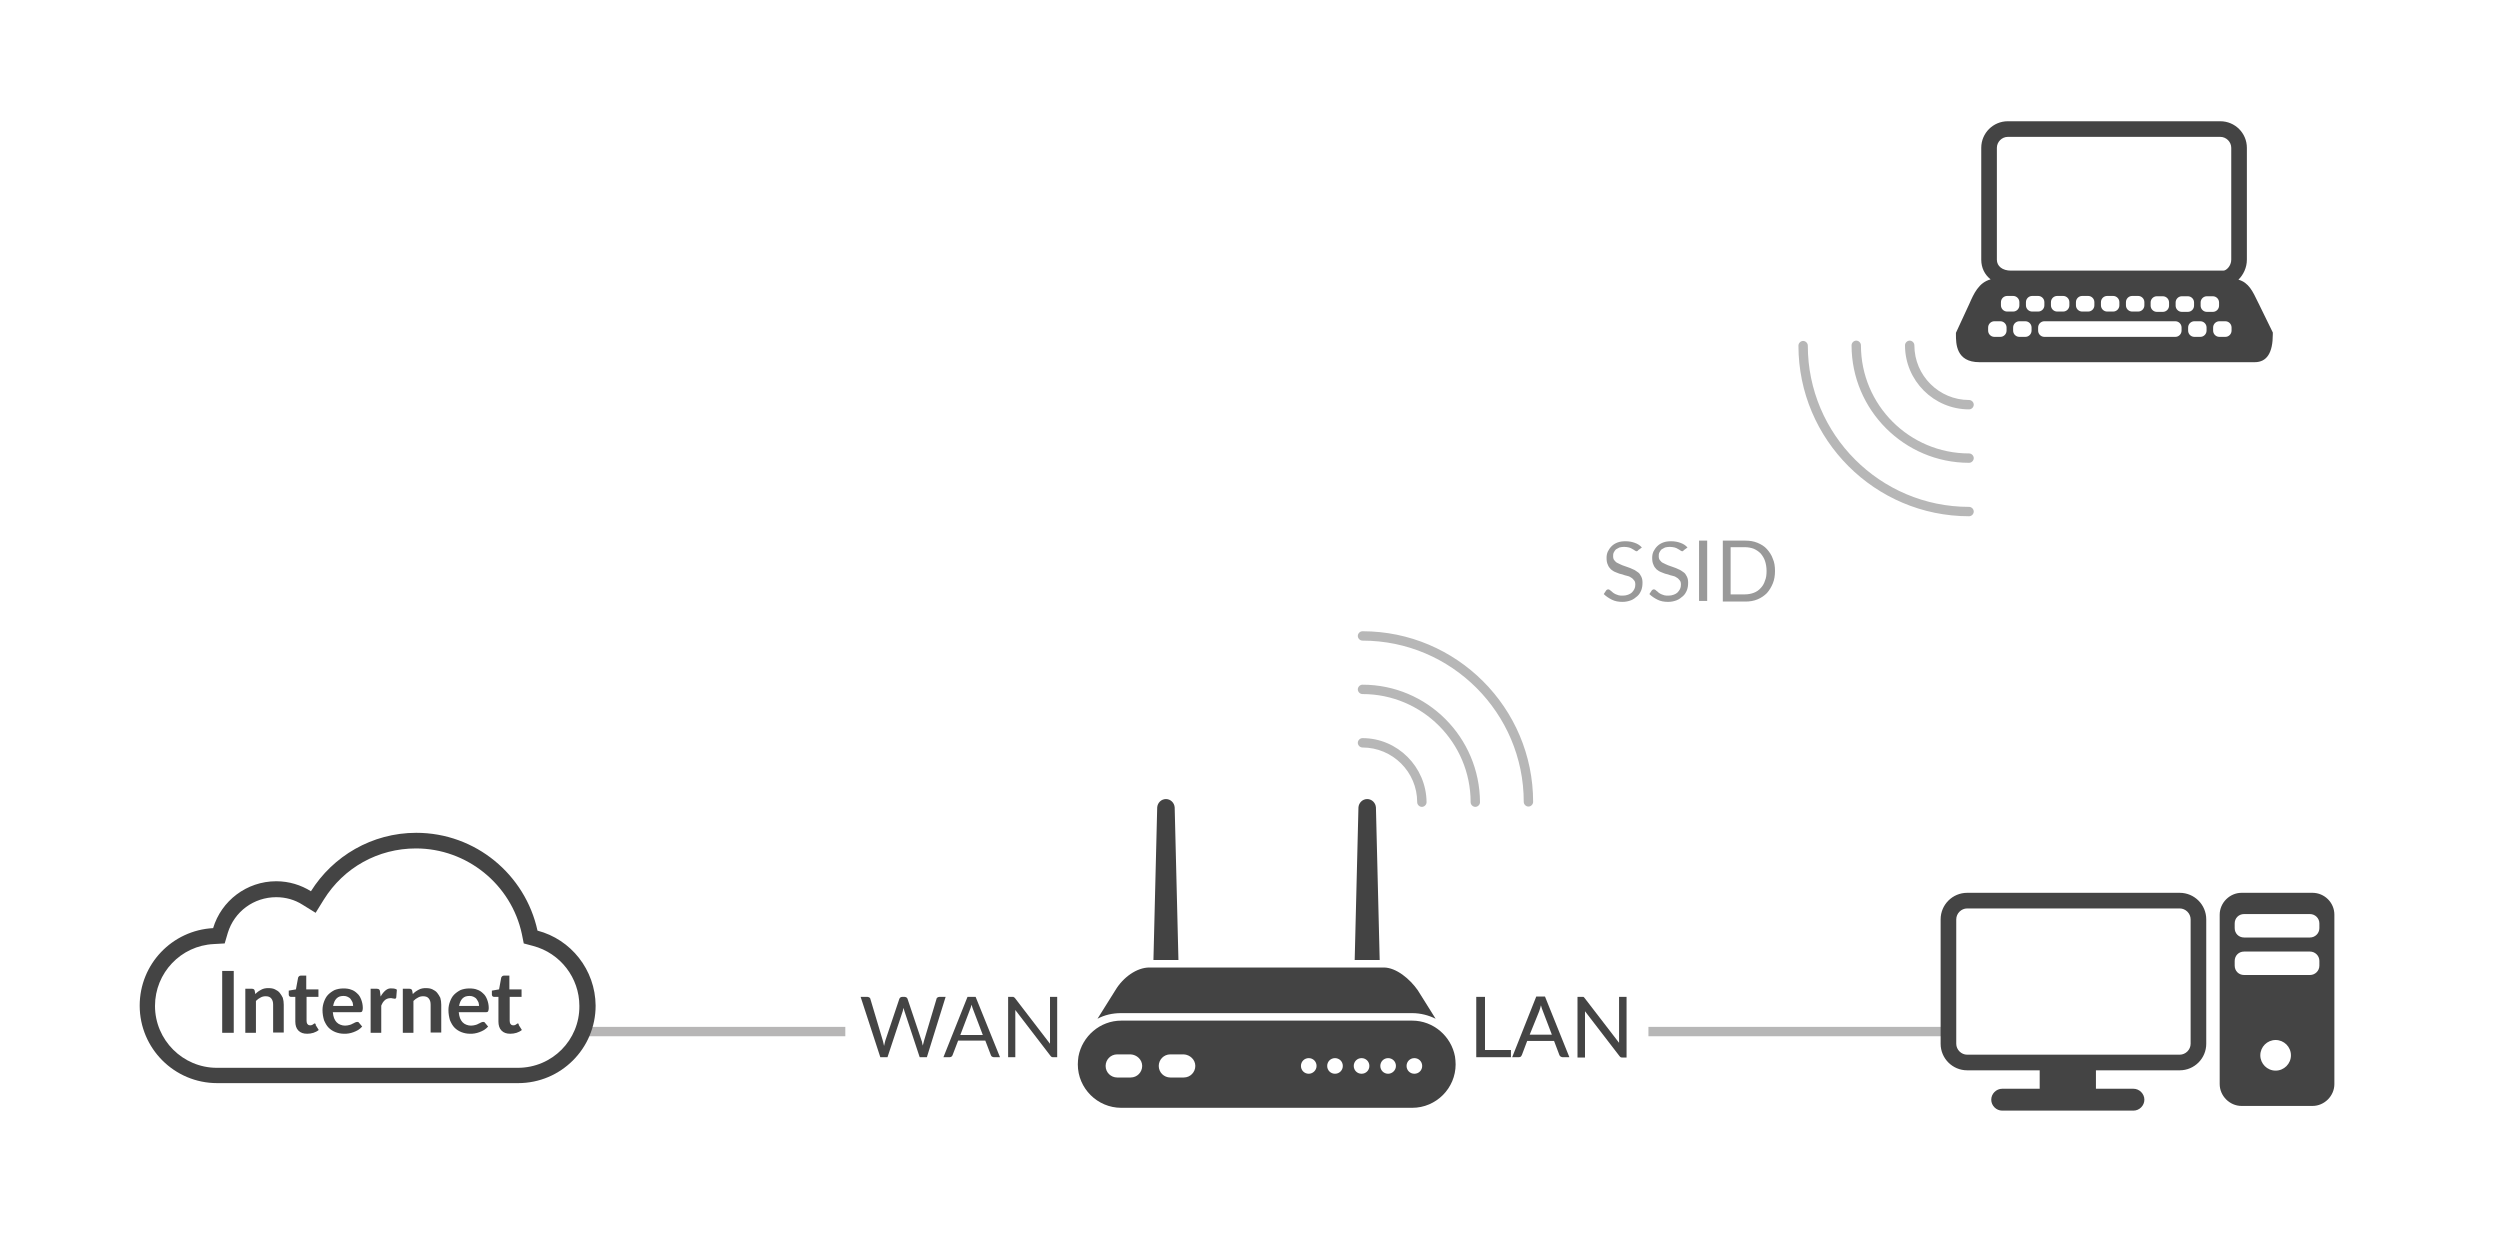<svg version="1.1" id="Layer_1" xmlns="http://www.w3.org/2000/svg" x="0" y="0" viewBox="0 0 800 400" xml:space="preserve"><style>.st2{fill:#b7b7b7}.st4{fill:#444}</style><path fill="#b7b6b6" d="M186.5 328.6h84v3h-84z"/><path class="st2" d="M527.5 328.6h98v3h-98z"/><path d="M451.9 324.2c2.7 0 5.3.7 7.5 1.8l-5.7-9.1c-2.5-3.6-6.9-7.3-10.9-7.3h-75c-4 0-8.4 3.1-10.9 7.3l-5.7 9.1c2.2-1.2 4.8-1.8 7.5-1.8h93.2zm13.7 13.9c-1.2-6.5-6.9-11.5-13.7-11.5h-93.1c-6.8 0-12.5 5-13.7 11.5-.1.8-.2 1.6-.2 2.5 0 7.7 6.3 13.9 13.9 13.9h93.1c7.7 0 13.9-6.3 13.9-13.9 0-.9-.1-1.7-.2-2.5zm-100.1 3c0 2-1.6 3.7-3.7 3.7h-4.3c-2 0-3.7-1.6-3.7-3.7 0-2 1.6-3.7 3.7-3.7h4.3c2 .1 3.7 1.7 3.7 3.7zm17 0c0 2-1.6 3.7-3.7 3.7h-4.3c-2 0-3.7-1.6-3.7-3.7 0-2 1.6-3.7 3.7-3.7h4.3c2 .1 3.7 1.7 3.7 3.7zm36.3 2.5c-1.4 0-2.5-1.1-2.5-2.5s1.1-2.5 2.5-2.5 2.5 1.1 2.5 2.5-1.2 2.5-2.5 2.5zm8.4 0c-1.4 0-2.5-1.1-2.5-2.5s1.1-2.5 2.5-2.5 2.5 1.1 2.5 2.5-1.1 2.5-2.5 2.5zm8.5 0c-1.4 0-2.5-1.1-2.5-2.5s1.1-2.5 2.5-2.5 2.5 1.1 2.5 2.5-1.1 2.5-2.5 2.5zm8.5 0c-1.4 0-2.5-1.1-2.5-2.5s1.1-2.5 2.5-2.5 2.5 1.1 2.5 2.5-1.2 2.5-2.5 2.5zm8.4 0c-1.4 0-2.5-1.1-2.5-2.5s1.1-2.5 2.5-2.5 2.5 1.1 2.5 2.5-1.1 2.5-2.5 2.5zm-75.5-36.4l-1.2-48.7v-.1c-.1-1.5-1.3-2.7-2.8-2.7-1.5 0-2.7 1.2-2.8 2.7v.1l-1.2 48.7h8zm64.4 0l-1.2-48.7v-.1c-.1-1.5-1.3-2.7-2.8-2.7-1.5 0-2.7 1.2-2.8 2.7v.1l-1.2 48.7h8z" fill="#434343"/><path class="st4" d="M697.5 285.7h-68c-4.7 0-8.5 3.8-8.5 8.5V334c0 4.7 3.8 8.5 8.5 8.5h23.2v5.9h-12c-1.9 0-3.5 1.6-3.5 3.5s1.6 3.5 3.5 3.5h42c1.9 0 3.5-1.6 3.5-3.5s-1.6-3.5-3.5-3.5h-12v-5.9h26.8c4.7 0 8.5-3.8 8.5-8.5v-39.8c0-4.7-3.8-8.5-8.5-8.5zM701 334c0 1.9-1.6 3.5-3.5 3.5h-68c-1.9 0-3.5-1.6-3.5-3.5v-39.8c0-1.9 1.6-3.5 3.5-3.5h68c1.9 0 3.5 1.6 3.5 3.5V334zm39-48.3h-22.7c-3.8 0-7 3.2-7 7v54.2c0 3.8 3.2 7 7 7H740c3.8 0 7-3.2 7-7v-54.2c0-3.9-3.2-7-7-7zm-11.8 56.9c-2.7 0-4.9-2.2-4.9-4.9s2.2-4.9 4.9-4.9 4.9 2.2 4.9 4.9-2.2 4.9-4.9 4.9zm14-33.6c0 1.7-1.4 3-3 3h-21.1c-1.7 0-3-1.3-3-3v-1.5c0-1.7 1.3-3 3-3h21.1c1.6 0 3 1.3 3 3v1.5zm0-12c0 1.7-1.4 3-3 3h-21.1c-1.7 0-3-1.3-3-3v-1.5c0-1.7 1.3-3 3-3h21.1c1.6 0 3 1.3 3 3v1.5zM722.8 97.2l-.3-.6c-1.6-3.3-2.9-6.2-6.2-7.1 1.6-1.6 2.7-3.9 2.7-6.4V47.3c0-4.7-3.8-8.5-8.5-8.5h-68c-4.7 0-8.5 3.8-8.5 8.5v35.8c0 2.6 1.1 4.8 3 6.3-3.8 1-5.4 4.6-6.8 7.8l-4.3 9.3v.5c0 2.9 0 8.9 7.5 8.9h88.1c3.9 0 5.8-3 5.8-8.9v-.6l-4.5-9.2zm-28.7-.4v1c0 1.1-.9 2-2 2h-1.9c-1.1 0-2-.9-2-2v-1c0-1.1.9-2 2-2h1.9c1.1 0 2 .9 2 2zm-7.9-.1v1c0 1.1-.9 2-2 2h-1.9c-1.1 0-2-.9-2-2v-1c0-1.1.9-2 2-2h1.9c1.1 0 2 .9 2 2zm-8 0v1c0 1.1-.9 2-2 2h-1.9c-1.1 0-2-.9-2-2v-1c0-1.1.9-2 2-2h1.9c1.1 0 2 .9 2 2zm-8 0v1c0 1.1-.9 2-2 2h-1.9c-1.1 0-2-.9-2-2v-1c0-1.1.9-2 2-2h1.9c1.1 0 2 .9 2 2zm-8 0v1c0 1.1-.9 2-2 2h-1.9c-1.1 0-2-.9-2-2v-1c0-1.1.9-2 2-2h1.9c1.1 0 2 .9 2 2zM639 47.3c0-1.9 1.6-3.5 3.5-3.5h68c1.9 0 3.5 1.6 3.5 3.5v35.8c0 2-1.6 3.5-2.5 3.5h-68c-2.7 0-4.5-1.4-4.5-3.5V47.3zm3.1 58.5c0 1.1-.9 2-2 2h-1.9c-1.1 0-2-.9-2-2v-1c0-1.1.9-2 2-2h1.9c1.1 0 2 .9 2 2v1zm.2-6.1c-1.1 0-2-.9-2-2v-1c0-1.1.9-2 2-2h1.9c1.1 0 2 .9 2 2v1c0 1.1-.9 2-2 2h-1.9zm7.8 6.1c0 1.1-.9 2-2 2h-1.9c-1.1 0-2-.9-2-2v-1c0-1.1.9-2 2-2h1.9c1.1 0 2 .9 2 2v1zm.2-6.1c-1.1 0-2-.9-2-2v-1c0-1.1.9-2 2-2h1.9c1.1 0 2 .9 2 2v1c0 1.1-.9 2-2 2h-1.9zm47.8 6.1c0 1.1-.9 2-2 2h-41.9c-1.1 0-2-.9-2-2v-1c0-1.1.9-2 2-2h41.9c1.1 0 2 .9 2 2v1zm.1-6c-1.1 0-2-.9-2-2v-1c0-1.1.9-2 2-2h1.9c1.1 0 2 .9 2 2v1c0 1.1-.9 2-2 2h-1.9zm7.9 6c0 1.1-.9 2-2 2h-1.9c-1.1 0-2-.9-2-2v-1c0-1.1.9-2 2-2h1.9c1.1 0 2 .9 2 2v1zm.1-6c-1.1 0-2-.9-2-2v-1c0-1.1.9-2 2-2h1.9c1.1 0 2 .9 2 2v1c0 1.1-.9 2-2 2h-1.9zm7.9 6c0 1.1-.9 2-2 2h-1.9c-1.1 0-2-.9-2-2v-1c0-1.1.9-2 2-2h1.9c1.1 0 2 .9 2 2v1zM475.2 336h8.3v2.3h-11.1V319h2.8v17zm27 2.3H500c-.2 0-.4-.1-.6-.2-.2-.1-.3-.3-.4-.5l-1.7-4.5h-8.6l-1.7 4.5c-.1.2-.2.3-.3.5-.2.1-.4.2-.6.2h-2.2l7.7-19.4h2.8l7.8 19.4zm-12.7-7.2h7.1l-2.9-7.6c-.1-.2-.2-.5-.3-.8-.1-.3-.2-.7-.3-1-.1.4-.2.7-.3 1.1l-.3.9-3 7.4zm17.2-12.1c.1.1.3.2.4.4l11 14.3V319h2.4v19.4h-1.4c-.2 0-.4 0-.5-.1-.1-.1-.3-.2-.4-.4l-11-14.3v14.8h-2.4V319h1.9zm-231.3 0h2.2c.2 0 .4.1.6.2.2.1.3.3.3.4l4 13.4c.1.2.1.5.2.8.1.3.1.6.2.9.1-.3.1-.6.2-.9.1-.3.1-.5.2-.8l4.5-13.4c.1-.2.2-.3.3-.4.2-.1.3-.2.6-.2h.8c.2 0 .4.1.6.2.1.1.3.3.3.4l4.5 13.4c.1.2.2.5.2.8.1.3.1.5.2.8.1-.3.1-.6.2-.8.1-.3.1-.5.2-.8l4-13.4c0-.2.1-.3.3-.4s.3-.2.6-.2h2l-6 19.3h-2.3l-4.9-14.8c-.1-.3-.2-.6-.3-1 0 .2-.1.4-.1.5 0 .2-.1.3-.1.5l-4.9 14.8h-2.3l-6.3-19.3zm44.6 19.3h-2c-.2 0-.4-.1-.6-.2-.1-.1-.3-.3-.3-.4l-1.8-4.7h-8.7l-1.8 4.7c-.1.2-.2.3-.3.4-.2.1-.3.2-.6.2h-2l7.7-19.3h2.6l7.8 19.3zm-12.7-7.1h7.2l-3-7.9c-.1-.2-.2-.5-.3-.8s-.2-.6-.3-1c-.1.4-.2.7-.3 1-.1.3-.2.6-.3.8l-3 7.9zm16.9-12.2c.1 0 .2 0 .2.1.1 0 .1.1.2.1l.2.2L336 334v-15h2.3v19.3H337c-.2 0-.4 0-.5-.1-.1-.1-.3-.2-.4-.4l-11.2-14.6v15.1h-2.3V319h1.6z"/><path d="M524.3 176l-.3.3c-.1.1-.2.1-.3.1-.2 0-.3-.1-.5-.2-.2-.2-.5-.3-.8-.5s-.7-.4-1.1-.5-1-.2-1.6-.2c-.6 0-1.1.1-1.5.2-.4.2-.8.4-1.1.6-.3.3-.5.6-.7 1-.2.4-.2.8-.2 1.2 0 .5.1 1 .4 1.3.3.4.6.7 1.1.9s.9.5 1.5.7c.6.2 1.1.4 1.7.6.6.2 1.1.4 1.7.7.6.2 1 .6 1.5.9s.8.8 1.1 1.4.4 1.2.4 2-.1 1.6-.4 2.4c-.3.7-.7 1.4-1.3 1.9s-1.2 1-2 1.3c-.8.3-1.7.5-2.7.5-1.3 0-2.4-.2-3.4-.7-1-.5-1.9-1.1-2.6-1.8l.8-1.2c.1-.1.2-.2.3-.2.1-.1.2-.1.3-.1.1 0 .2 0 .4.1s.3.2.5.4c.2.1.4.3.6.5.2.2.5.3.8.5.3.1.7.3 1.1.4.4.1.8.1 1.3.1.6 0 1.2-.1 1.7-.3.5-.2.9-.4 1.2-.7.3-.3.6-.7.8-1.1.2-.4.3-.9.3-1.4 0-.6-.1-1.1-.4-1.4-.3-.4-.6-.7-1-.9-.4-.3-.9-.5-1.5-.6s-1.1-.4-1.7-.5-1.1-.4-1.7-.6c-.6-.2-1.1-.6-1.5-.9-.4-.4-.8-.9-1-1.5-.3-.6-.4-1.3-.4-2.2 0-.7.1-1.3.4-2 .3-.6.7-1.2 1.2-1.7s1.1-.9 1.9-1.2 1.6-.4 2.6-.4c1.1 0 2.1.2 2.9.5.9.3 1.7.8 2.3 1.5l-1.1.8zm14.6 0l-.3.3c-.1.1-.2.1-.3.1-.2 0-.3-.1-.5-.2-.2-.2-.5-.3-.8-.5s-.7-.4-1.1-.5-1-.2-1.6-.2c-.6 0-1.1.1-1.5.2-.4.2-.8.4-1.1.6-.3.3-.5.6-.7 1-.2.4-.2.8-.2 1.2 0 .5.1 1 .4 1.3.3.4.6.7 1.1.9s.9.5 1.5.7c.6.2 1.1.4 1.7.6.6.2 1.1.4 1.7.7.6.2 1 .6 1.5.9s.8.8 1.1 1.4.4 1.2.4 2-.1 1.6-.4 2.4c-.3.7-.7 1.4-1.3 1.9s-1.2 1-2 1.3c-.8.3-1.7.5-2.7.5-1.3 0-2.4-.2-3.4-.7-1-.5-1.9-1.1-2.6-1.8l.8-1.2c.1-.1.2-.2.3-.2.1-.1.2-.1.3-.1.1 0 .2 0 .4.1s.3.2.5.4c.2.1.4.3.6.5.2.2.5.3.8.5.3.1.7.3 1.1.4.4.1.8.1 1.3.1.6 0 1.2-.1 1.7-.3.5-.2.9-.4 1.2-.7.3-.3.6-.7.8-1.1.2-.4.3-.9.3-1.4 0-.6-.1-1.1-.4-1.4-.3-.4-.6-.7-1-.9-.4-.3-.9-.5-1.5-.6s-1.1-.4-1.7-.5-1.1-.4-1.7-.6c-.6-.2-1.1-.6-1.5-.9-.4-.4-.8-.9-1-1.5-.3-.6-.4-1.3-.4-2.2 0-.7.1-1.3.4-2 .3-.6.7-1.2 1.2-1.7s1.1-.9 1.9-1.2 1.6-.4 2.6-.4c1.1 0 2.1.2 2.9.5.9.3 1.7.8 2.3 1.5l-1.1.8zm7.4 16.3h-2.6V173h2.6v19.3zm21.7-9.6c0 1.4-.2 2.8-.7 4-.5 1.2-1.1 2.2-1.9 3.1-.8.8-1.8 1.5-3 2s-2.5.7-3.9.7h-7.2V173h7.2c1.4 0 2.7.2 3.9.7 1.2.5 2.2 1.1 3 2 .8.9 1.5 1.9 1.9 3.1.5 1.1.7 2.4.7 3.9zm-2.7 0c0-1.2-.2-2.3-.5-3.2-.3-.9-.8-1.7-1.4-2.4-.6-.6-1.3-1.1-2.2-1.5-.8-.3-1.8-.5-2.8-.5h-4.6v15.1h4.6c1 0 2-.2 2.8-.5.8-.3 1.6-.8 2.2-1.5.6-.6 1.1-1.4 1.4-2.4.4-.9.5-2 .5-3.1z" fill="#999"/><path class="st2" d="M436 236.2c-.8 0-1.5.7-1.5 1.5s.7 1.5 1.5 1.5c9.6 0 17.5 7.8 17.5 17.5 0 .8.7 1.5 1.5 1.5s1.5-.7 1.5-1.5c-.1-11.3-9.3-20.5-20.5-20.5zm0-17.1c-.8 0-1.5.7-1.5 1.5s.7 1.5 1.5 1.5c19.1 0 34.6 15.5 34.6 34.6 0 .8.7 1.5 1.5 1.5s1.5-.7 1.5-1.5c-.1-20.8-16.9-37.6-37.6-37.6z"/><path class="st2" d="M436 202c-.8 0-1.5.7-1.5 1.5s.7 1.5 1.5 1.5c28.5 0 51.6 23.2 51.6 51.6 0 .8.7 1.5 1.5 1.5s1.5-.7 1.5-1.5c0-30.1-24.5-54.6-54.6-54.6zm194.1-71c.8 0 1.5-.7 1.5-1.5s-.7-1.5-1.5-1.5c-9.6 0-17.5-7.8-17.5-17.5 0-.8-.7-1.5-1.5-1.5s-1.5.7-1.5 1.5c0 11.3 9.2 20.5 20.5 20.5zm0 14.1c-19.1 0-34.6-15.5-34.6-34.6 0-.8-.7-1.5-1.5-1.5s-1.5.7-1.5 1.5c0 20.7 16.9 37.6 37.6 37.6.8 0 1.5-.7 1.5-1.5s-.7-1.5-1.5-1.5z"/><path class="st2" d="M630.1 162.2c-28.5 0-51.6-23.2-51.6-51.6 0-.8-.7-1.5-1.5-1.5s-1.5.7-1.5 1.5c0 30.1 24.5 54.6 54.6 54.6.8 0 1.5-.7 1.5-1.5s-.7-1.5-1.5-1.5z"/><path class="st4" d="M71.1 310.7h3.7v19.8h-3.7zm18.4 7c-.4-.5-.9-.8-1.5-1.1-.6-.3-1.3-.4-2-.4-.5 0-.9 0-1.3.1s-.8.2-1.1.4c-.4.2-.7.4-1 .6-.3.2-.6.5-.9.8l-.2-1.1c-.1-.4-.4-.6-.9-.6h-2.1v14.1h3.4v-10.2c.5-.5.9-.8 1.5-1.1.5-.3 1.1-.4 1.6-.4.8 0 1.4.2 1.8.7.4.5.6 1.1.6 2v8.9h3.4v-8.9c0-.8-.1-1.5-.3-2.2-.3-.6-.6-1.1-1-1.6zm11.4 9.9c-.1-.1-.1-.1-.2-.1s-.2 0-.2.1c-.1 0-.2.1-.3.2-.1.1-.2.1-.4.2-.1.1-.3.1-.5.1-.4 0-.7-.1-.9-.4-.2-.2-.3-.6-.3-1V319h3.8v-2.4H98v-4.4h-1.8c-.2 0-.4.1-.5.2s-.2.2-.3.4l-.7 3.8-2.3.4v1.3c0 .2.1.4.2.5.1.1.3.2.5.2h1.4v7.9c0 1.2.3 2.2 1 2.9.7.7 1.6 1 2.8 1 .7 0 1.3-.1 2-.3.6-.2 1.2-.5 1.7-.9l-1-1.6c.1-.3 0-.3-.1-.4zm15-4c.1-.2.2-.5.2-1 0-1-.2-1.9-.5-2.7-.3-.8-.7-1.5-1.3-2-.5-.5-1.2-1-1.9-1.2-.7-.3-1.6-.4-2.5-.4-1.1 0-2 .2-2.8.5-.8.4-1.5.9-2.1 1.5s-1 1.4-1.3 2.2-.5 1.7-.5 2.7c0 1.2.2 2.3.5 3.3.4.9.8 1.7 1.5 2.4.6.6 1.4 1.1 2.2 1.4.8.3 1.7.5 2.7.5.5 0 1 0 1.5-.1s1-.2 1.5-.4 1-.4 1.5-.7.9-.7 1.3-1.1l-1-1.2c-.1-.2-.3-.3-.6-.3-.2 0-.4.1-.7.2-.2.1-.5.3-.8.4-.3.2-.6.3-1 .4s-.9.2-1.4.2c-.5 0-1-.1-1.5-.3s-.8-.4-1.2-.8c-.3-.3-.6-.8-.8-1.3-.2-.5-.3-1.1-.4-1.9h8.7c.4 0 .6-.1.7-.3zm-9.3-1.7c.2-1 .5-1.8 1.1-2.4.6-.6 1.3-.8 2.3-.8.5 0 .9.1 1.3.3.4.2.7.4.9.7s.4.6.6 1c.1.4.2.8.2 1.2h-6.4zm16.8-5c-.6.5-1.1 1.1-1.6 2l-.2-1.6c0-.3-.1-.5-.3-.7-.1-.1-.4-.2-.7-.2h-2v14.1h3.4v-8.7c.2-.4.3-.7.5-1 .2-.3.4-.5.6-.7s.5-.4.8-.5c.3-.1.6-.2 1-.2.3 0 .5 0 .8.1.3 0 .5.1.6.1.1 0 .3 0 .3-.1.1-.1.2-.2.2-.3l.2-2.5c-.4-.3-.9-.4-1.6-.4-.7-.1-1.4.1-2 .6zm16.5.8c-.4-.5-.9-.8-1.5-1.1-.6-.3-1.3-.4-2-.4-.5 0-.9 0-1.3.1s-.8.2-1.1.4c-.4.2-.7.4-1 .6-.3.2-.6.5-.9.8l-.2-1.1c-.1-.4-.4-.6-.9-.6h-2.1v14.1h3.4v-10.2c.5-.5.9-.8 1.5-1.1.5-.3 1.1-.4 1.6-.4.8 0 1.4.2 1.8.7.4.5.6 1.1.6 2v8.9h3.4v-8.9c0-.8-.1-1.5-.3-2.2-.3-.6-.6-1.1-1-1.6zm16.3 5.9c.1-.2.2-.5.2-1 0-1-.2-1.9-.5-2.7-.3-.8-.7-1.5-1.3-2-.5-.5-1.2-1-1.9-1.2-.7-.3-1.6-.4-2.5-.4-1.1 0-2 .2-2.8.5-.8.4-1.5.9-2.1 1.5s-1 1.4-1.3 2.2-.5 1.7-.5 2.7c0 1.2.2 2.3.5 3.3.4.9.8 1.7 1.5 2.4.6.6 1.4 1.1 2.2 1.4.8.3 1.7.5 2.7.5.5 0 1 0 1.5-.1s1-.2 1.5-.4 1-.4 1.5-.7.9-.7 1.3-1.1l-1-1.2c-.1-.2-.3-.3-.6-.3-.2 0-.4.1-.7.2-.2.1-.5.3-.8.4-.3.2-.6.3-1 .4s-.9.2-1.4.2c-.5 0-1-.1-1.5-.3s-.8-.4-1.2-.8c-.3-.3-.6-.8-.8-1.3-.2-.5-.3-1.1-.4-1.9h8.7c.4 0 .6-.1.7-.3zm-9.3-1.7c.2-1 .5-1.8 1.1-2.4.6-.6 1.3-.8 2.3-.8.5 0 .9.1 1.3.3.4.2.7.4.9.7s.4.6.6 1c.1.4.2.8.2 1.2h-6.4zm19 5.7c-.1-.1-.1-.1-.2-.1s-.2 0-.2.1c-.1 0-.2.1-.3.2-.1.1-.2.1-.4.2-.1.1-.3.1-.5.1-.4 0-.7-.1-.9-.4-.2-.2-.3-.6-.3-1V319h3.8v-2.4H163v-4.4h-1.8c-.2 0-.4.1-.5.2s-.2.2-.3.4l-.7 3.8-2.3.4v1.3c0 .2.1.4.2.5.1.1.3.2.5.2h1.4v7.9c0 1.2.3 2.2 1 2.9.7.7 1.6 1 2.8 1 .7 0 1.3-.1 2-.3.6-.2 1.2-.5 1.7-.9l-1-1.6c0-.3 0-.3-.1-.4z"/><path class="st4" d="M172 297.8c-3.9-17.9-19.8-31.3-38.8-31.3-14.2 0-26.7 7.5-33.7 18.7-3.2-2-7-3.2-11.1-3.2-9.5 0-17.6 6.3-20.2 15-13.1.7-23.5 11.5-23.5 24.8 0 13.7 11.1 24.8 24.8 24.8h96.3c13.7 0 24.8-11.1 24.8-24.8-.1-11.5-7.9-21.2-18.6-24zm-6.3 43.9H69.4c-10.9 0-19.8-8.9-19.8-19.8 0-10.6 8.3-19.3 18.8-19.8l3.5-.2 1-3.4c2.1-6.8 8.3-11.4 15.5-11.4 3 0 5.9.8 8.4 2.4l4.2 2.6 2.6-4.2c6.4-10.3 17.4-16.4 29.5-16.4 16.3 0 30.5 11.5 33.9 27.4l.6 3 3 .8c8.7 2.3 14.8 10.2 14.8 19.2.1 10.9-8.7 19.8-19.7 19.8z"/></svg>